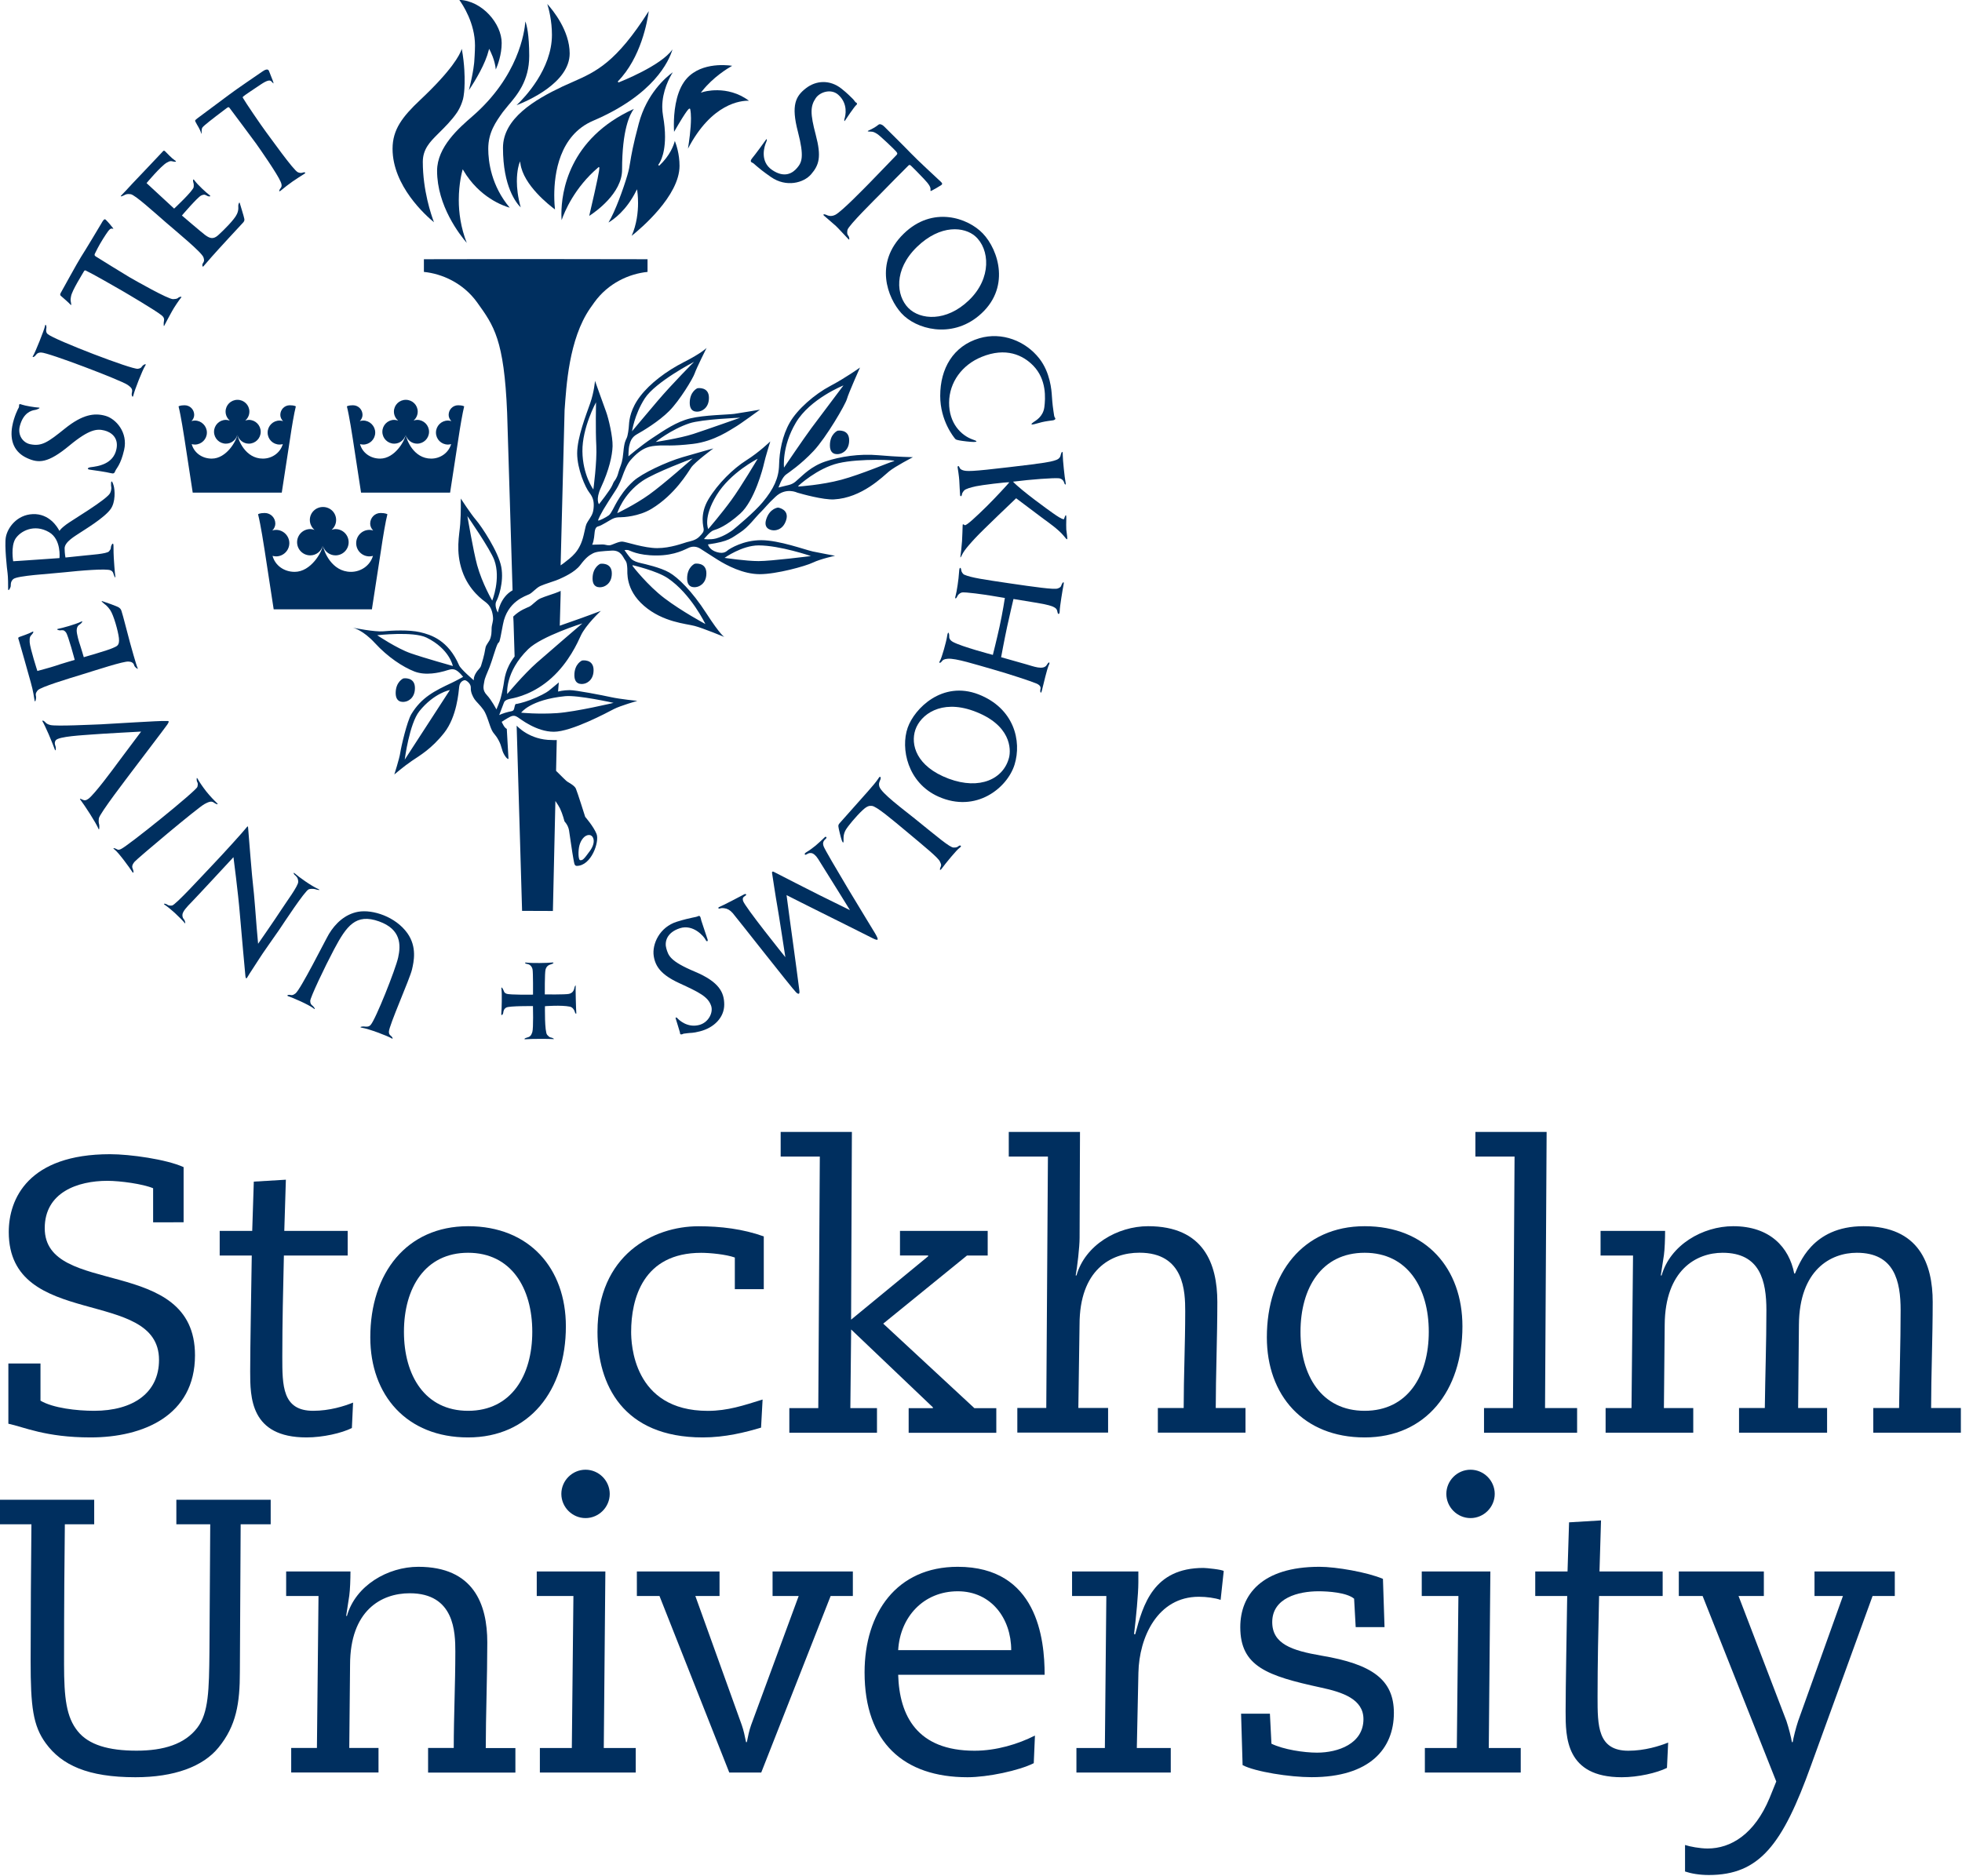 <?xml version="1.0" encoding="UTF-8" standalone="no"?>
<!-- Generator: Adobe Illustrator 26.0.2, SVG Export Plug-In . SVG Version: 6.00 Build 0)  -->

<svg
   version="1.1"
   id="Logotyper"
   x="0px"
   y="0px"
   viewBox="0 0 212.621 203.364"
   xml:space="preserve"
   sodipodi:docname="SU_logotyp_Portrait_Landscape.svg"
   inkscape:export-filename="SU_logotyp_Portrait_Landscape.pdf"
   inkscape:export-xdpi="96"
   inkscape:export-ydpi="96"
   inkscape:version="1.3.2 (091e20e, 2023-11-25, custom)"
   width="212.621"
   height="203.364"
   xmlns:inkscape="http://www.inkscape.org/namespaces/inkscape"
   xmlns:sodipodi="http://sodipodi.sourceforge.net/DTD/sodipodi-0.dtd"
   xmlns="http://www.w3.org/2000/svg"
   xmlns:svg="http://www.w3.org/2000/svg"><defs
   id="defs81" /><sodipodi:namedview
   id="namedview81"
   pagecolor="#ffffff"
   bordercolor="#000000"
   borderopacity="0.25"
   inkscape:showpageshadow="2"
   inkscape:pageopacity="0.0"
   inkscape:pagecheckerboard="0"
   inkscape:deskcolor="#d1d1d1"
   inkscape:zoom="0.69707506"
   inkscape:cx="106.87515"
   inkscape:cy="114.04798"
   inkscape:window-width="1920"
   inkscape:window-height="1009"
   inkscape:window-x="-8"
   inkscape:window-y="-8"
   inkscape:window-maximized="1"
   inkscape:current-layer="Logotyper" />
<style
   type="text/css"
   id="style1">
	.st0{fill:#002F5F;}
</style>
<g
   id="g62"
   transform="matrix(0.614,0,0,0.614,-28.658,-30.513)">
	<g
   id="g42">
		<path
   class="st0"
   d="m 197.86,67.86 c 0.15,0.16 0.07,0.27 -0.08,0.4 -0.28,0.22 -1.82,2.48 -1.99,2.76 -0.11,0.19 -0.13,-0.14 -0.07,-0.33 0.18,-0.53 0.7,-2.67 -1.1,-4.27 -1.28,-1.13 -3.25,-0.47 -3.97,0.6 -0.97,1.43 -0.99,2.73 0,6.47 1.03,3.9 0.6,5.33 -0.82,6.98 -1.32,1.52 -4.38,2.35 -7.08,0.48 -2.77,-1.93 -2.88,-2.37 -3.31,-2.54 -0.34,-0.14 -0.33,-0.41 0.01,-0.81 0.49,-0.58 2.13,-2.81 2.41,-3.23 0.19,-0.28 0.23,0.04 0.03,0.46 -0.26,0.57 -1.22,3.33 1.07,4.88 2.22,1.5 3.65,0.52 4.4,-0.37 0.83,-0.98 1.3,-1.93 0.14,-6.4 -1.23,-4.71 -0.38,-6.26 1.4,-7.65 1.84,-1.44 4.28,-1.53 6.27,0.04 1.07,0.84 1.61,1.43 2.02,1.82 0.23,0.22 0.35,0.47 0.47,0.58 0.08,0.08 0.13,0.04 0.2,0.13 z"
   id="path1" />
		<path
   class="st0"
   d="m 50.06,121.13 c 0.07,-0.16 0.25,-0.08 0.48,0 0.58,0.21 2.37,0.5 2.96,0.52 0.5,0.02 -0.34,0.38 -0.6,0.41 -0.7,0.09 -2.1,0.5 -2.72,2.83 -0.44,1.65 0.56,2.97 1.83,3.23 2.05,0.42 3.13,-0.36 6.14,-2.78 3.09,-2.48 5.18,-2.79 7.15,-2.23 1.83,0.52 4,2.93 3.28,6.02 -0.62,2.69 -1.36,3.19 -1.58,3.76 -0.13,0.35 -0.28,0.47 -0.79,0.33 -0.65,-0.18 -3.11,-0.54 -3.56,-0.59 -0.79,-0.09 -0.46,-0.39 0,-0.45 1.27,-0.16 4.03,-0.5 4.58,-3.22 0.41,-2.02 -0.95,-2.98 -2.14,-3.27 -1.26,-0.31 -2.62,-0.27 -6.16,2.66 -3.81,3.16 -5.44,3.15 -7.49,2.21 -2.17,-0.99 -3.08,-2.95 -2.61,-5.59 0.3,-1.68 1.04,-3.16 1.16,-3.33 0.07,-0.12 0.03,-0.4 0.07,-0.51 z"
   id="path2" />
		<path
   class="st0"
   d="m 166.92,232.31 c -0.27,0 -0.21,-0.23 -0.25,-0.39 0,0 -0.67,-2.24 -0.74,-2.42 -0.07,-0.2 0.13,-0.24 0.27,-0.08 0.35,0.39 1.8,1.75 3.86,1.23 1.63,-0.41 2.54,-2.16 2.13,-3.38 -0.54,-1.63 -2.14,-2.4 -5.65,-4.02 -3.17,-1.46 -4.19,-2.93 -4.48,-4.75 -0.34,-2.13 1.04,-5.14 4.07,-6.08 2.65,-0.82 3.29,-0.74 3.8,-1 0.4,-0.21 0.46,0.62 0.52,0.78 0.25,0.71 0.94,2.9 1.1,3.31 0.14,0.38 -0.14,0.52 -0.34,0.1 -0.26,-0.56 -2.16,-2.82 -4.55,-2.04 -2.36,0.77 -2.71,2.45 -2.38,3.57 0.37,1.24 0.59,2.22 5.03,4.09 4.33,1.82 5.17,3.69 5.19,5.78 0.02,2.33 -1.83,4.14 -4.29,4.76 -1.32,0.34 -1.58,0.24 -2.13,0.32 -0.32,0.05 -0.56,0.07 -0.73,0.09 -0.13,0.02 -0.22,0.13 -0.43,0.13 z"
   id="path3" />
		<path
   class="st0"
   d="m 199.96,72.75 c 0.48,-0.21 1.29,-0.63 1.78,-1.05 0.22,-0.18 0.65,0 0.92,0.26 0.18,0.18 4.03,3.99 4.8,4.81 1.03,1.1 4.46,4.24 4.9,4.67 0.44,0.42 0.85,0.66 0.42,0.95 -0.44,0.29 -1.39,0.83 -1.68,0.97 -0.26,0.13 -0.19,0.03 -0.19,-0.29 0,-0.33 -0.22,-0.81 -1.18,-1.81 -0.96,-1 -2.07,-2.15 -2.27,-2.31 -0.2,-0.16 -0.27,-0.19 -0.44,-0.04 -0.28,0.25 -4.06,4.09 -4.91,4.97 -0.78,0.8 -5.72,5.65 -5.86,6.41 -0.15,0.78 0.1,0.95 0.2,1.1 0.12,0.19 0.22,0.79 -0.02,0.54 -0.24,-0.24 -1.82,-1.97 -2.2,-2.32 -0.42,-0.39 -1.91,-1.65 -2.13,-1.85 -0.19,-0.17 -0.07,-0.33 0.32,-0.17 0.34,0.14 0.87,0.43 1.68,0.03 1.13,-0.56 5.36,-4.94 5.96,-5.54 0.6,-0.6 4.7,-4.87 4.82,-4.99 0.19,-0.2 0.25,-0.3 -0.02,-0.63 -0.29,-0.36 -2.8,-2.75 -3.32,-3.09 -0.46,-0.3 -0.75,-0.44 -1.15,-0.44 -0.35,-0.01 -0.78,-0.01 -0.43,-0.18 z"
   id="path4" />
		<path
   class="st0"
   d="m 59.12,103.48 c -0.36,-0.39 -1.21,-1.13 -1.7,-1.55 -0.22,-0.18 -0.1,-0.43 0.1,-0.75 0.13,-0.21 2.84,-5.18 3.45,-6.12 0.82,-1.27 3.26,-5.35 3.57,-5.88 0.32,-0.56 0.53,-0.93 0.79,-0.7 0.38,0.36 1.06,1.16 1.24,1.42 0.22,0.3 0.09,0.15 -0.23,0.15 -0.33,0 -0.73,0.64 -1.48,1.81 -0.74,1.17 -1.33,2.38 -1.44,2.62 -0.15,0.33 0.06,0.42 0.25,0.55 0.32,0.21 4.79,2.97 5.85,3.6 0.97,0.56 6.86,3.92 7.71,3.88 0.8,-0.04 0.79,-0.17 0.94,-0.28 0.23,-0.16 0.69,-0.23 0.46,0.02 -0.27,0.3 -1.28,1.79 -1.6,2.4 -0.38,0.68 -1.25,2.29 -1.36,2.54 -0.11,0.23 -0.12,-0.17 -0.1,-0.51 0.02,-0.41 0.27,-0.78 -0.34,-1.29 -1.08,-0.89 -6.23,-3.91 -6.96,-4.34 -0.72,-0.44 -5.76,-3.29 -6.11,-3.41 -0.26,-0.09 -0.48,-0.4 -0.68,-0.03 -0.25,0.46 -2.11,3.39 -2.27,4.41 -0.08,0.46 -0.11,0.63 -0.02,1.04 0.08,0.44 0.09,0.61 -0.07,0.42 z"
   id="path5" />
		<path
   class="st0"
   d="m 82.18,73.23 c -0.18,-0.72 -0.69,-1.4 -0.96,-1.95 -0.17,-0.33 -0.17,-0.32 0.26,-0.67 0.19,-0.15 4.7,-3.49 5.6,-4.17 1.22,-0.94 5.36,-3.73 5.86,-4.09 0.52,-0.38 1.05,-0.57 1.21,-0.12 0.18,0.5 0.68,1.67 0.76,1.97 0.12,0.45 -0.06,0.11 -0.38,-0.17 -0.25,-0.22 -0.7,-0.18 -1.85,0.59 -1.13,0.76 -2.77,1.84 -2.99,2.04 -0.27,0.24 -0.19,0.2 -0.09,0.4 0.26,0.51 3.23,4.88 4.06,5.98 0.69,0.9 4.8,6.72 5.58,7.06 0.53,0.24 0.85,0.07 0.98,0.03 0.24,-0.05 0.54,0.03 0.14,0.27 -0.35,0.2 -1.65,1.07 -2.08,1.36 -0.47,0.32 -1.6,1.19 -2,1.54 -0.48,0.41 -0.35,-0.03 -0.13,-0.32 0.19,-0.24 0.37,-0.47 0.06,-1.19 -0.59,-1.39 -3.58,-5.68 -4.34,-6.75 -0.49,-0.69 -4.41,-5.93 -4.66,-6.26 -0.14,-0.18 -0.19,-0.25 -0.53,0 -0.38,0.27 -3.39,2.57 -3.84,2.99 -0.35,0.33 -0.54,0.41 -0.57,0.86 -0.02,0.29 -0.01,0.94 -0.09,0.6 z"
   id="path6" />
		<path
   class="st0"
   d="m 220.14,90.91 c 2.78,2.9 5.01,9.77 -0.72,14.54 -4.87,4.06 -11.09,2.39 -13.67,-0.48 -2.4,-2.65 -4.85,-8.86 0.41,-14 5.11,-5 11.34,-2.82 13.98,-0.06 z m -11.63,2.38 c -4.15,4.04 -3.65,8.61 -1.52,10.77 2.1,2.13 6.69,2.5 10.69,-1.35 4.07,-3.9 3.68,-9.06 1.12,-11.31 -1.88,-1.65 -6.09,-2.18 -10.29,1.89 z"
   id="path7" />
		<path
   class="st0"
   d="m 225.74,184.69 c -1.29,4.13 -6.81,8.6 -13.44,5.64 -5.44,-2.43 -6.71,-8.49 -5.42,-12.17 1.19,-3.38 6.11,-8.35 12.5,-5.88 6.27,2.45 7.66,8.21 6.36,12.41 z m -7.31,-9.51 c -5.67,-2.03 -9.28,0.66 -10.2,3.36 -0.87,2.59 0.14,6.46 5.87,8.62 5.55,2.07 9.72,0.02 10.67,-3.73 0.35,-1.39 0.43,-5.82 -6.34,-8.25 z"
   id="path8" />
		<path
   class="st0"
   d="m 218.53,127.72 c -0.49,0.01 -2.01,-0.17 -2.51,-0.27 -0.57,-0.12 -0.65,-0.13 -0.83,-0.37 -0.15,-0.2 -2.57,-3.08 -2.57,-7.5 0,-4.84 2.3,-8.81 6.91,-10.17 4,-1.18 8.18,0.5 10.58,3.58 1.93,2.46 2.16,5.62 2.22,6.62 0.09,1.4 0.21,2.24 0.28,2.69 0.12,0.76 0.11,0.97 0.28,1.17 0.16,0.2 -0.07,0.39 -0.36,0.43 -0.34,0.04 -1.39,0.18 -1.95,0.32 -0.42,0.1 -1.27,0.34 -1.39,0.37 -0.61,0.14 -0.58,-0.02 -0.11,-0.37 0.35,-0.25 1.69,-0.92 1.92,-2.64 0.19,-1.53 0.44,-4.88 -1.98,-7.35 -1.79,-1.83 -4.8,-3.29 -9.11,-1.52 -3.42,1.4 -5.7,4.46 -5.72,8.06 -0.03,3.63 2.1,5.79 4.17,6.52 0.65,0.22 1.01,0.41 0.17,0.43 z"
   id="path9" />
		<path
   class="st0"
   d="m 234.25,130.06 c -0.01,0.74 0.34,4.05 0.48,4.71 0.17,0.78 -0.18,0.42 -0.23,0.14 -0.05,-0.24 -0.34,-0.72 -0.93,-0.78 -0.91,-0.09 -4.85,0.19 -8.1,0.6 1.47,1.57 6.37,5.09 7.03,5.55 0.8,0.57 1.59,1.07 1.84,1.06 0.17,-0.01 0.09,0.13 0.16,-0.09 0.1,-0.31 0.43,-1.29 0.37,0.21 -0.01,0.36 -0.03,1.44 0,1.71 0.04,0.28 0.13,1.03 0.15,1.19 0.11,0.81 -0.02,0.65 -0.62,-0.09 -0.89,-1.09 -2.81,-2.44 -3.5,-2.94 -0.66,-0.48 -4.88,-3.67 -4.88,-3.67 0,0 -6.05,5.75 -7.19,7 -0.4,0.44 -1.93,2.03 -2.36,2.98 -0.2,0.44 -0.35,0.65 -0.28,0.24 0.05,-0.27 0.24,-1.92 0.28,-2.64 0.04,-0.63 0.11,-2.6 0.11,-2.79 0.02,-0.39 0.18,-0.1 0.39,-0.04 0.31,0.08 2.02,-1.52 3.89,-3.36 1.42,-1.4 3.79,-3.96 3.96,-4.21 -0.51,-0.06 -5,0.5 -5.88,0.7 -0.89,0.2 -1.82,0.44 -2.1,0.75 -0.28,0.32 -0.38,0.52 -0.4,0.77 -0.03,0.24 -0.27,0.36 -0.31,0.04 -0.04,-0.32 -0.11,-2.05 -0.15,-2.65 -0.04,-0.64 -0.25,-2.04 -0.29,-2.25 -0.04,-0.19 0.16,-0.36 0.28,-0.08 0.12,0.28 0.2,0.42 0.56,0.56 0.68,0.27 1.58,0.28 8.26,-0.51 6.68,-0.77 7.19,-0.95 7.87,-1.13 0.71,-0.19 1.14,-0.45 1.23,-1.05 0.08,-0.34 0.38,-1.02 0.36,0.07 z"
   id="path10" />
		<path
   class="st0"
   d="m 234.38,152.99 c -0.13,0.6 -0.67,3.9 -0.67,4.56 0,0.67 -0.31,0.67 -0.39,0.22 -0.11,-0.64 -0.35,-0.72 -0.63,-0.89 -0.28,-0.17 -1.09,-0.46 -3.32,-0.81 -2.31,-0.37 -3.82,-0.63 -3.82,-0.63 0,0 -0.72,3.05 -1.12,4.9 -0.5,2.32 -1.06,5.38 -1.06,5.38 0,0 3.25,0.92 4.45,1.26 1.19,0.33 3.02,1.09 3.61,0.1 0.41,-0.69 0.67,-0.54 0.28,0.2 -0.14,0.26 -0.95,3.43 -1.08,4.06 -0.24,1.17 -0.4,0.43 -0.35,0.16 0.05,-0.25 0.28,-0.76 -0.76,-1.17 -1.03,-0.42 -4.52,-1.58 -7.59,-2.46 -3.07,-0.87 -6.58,-2 -7.97,-1.88 -0.69,0.06 -0.88,0.22 -1.05,0.45 -0.23,0.33 -0.65,0.43 -0.32,-0.11 0.31,-0.51 1.1,-3.34 1.23,-4.22 0.2,-1.37 0.42,-0.41 0.39,-0.15 -0.04,0.32 0.06,0.72 0.64,1.05 1.5,0.84 7.06,2.3 7.06,2.3 0,0 0.71,-2.81 1.18,-4.97 0.56,-2.55 0.94,-5.08 0.94,-5.08 0,0 -1.41,-0.23 -2.41,-0.4 -1,-0.17 -4.71,-0.71 -5.2,-0.56 -0.47,0.14 -0.73,0.5 -0.8,0.71 -0.07,0.23 -0.53,0.68 -0.28,-0.16 0.18,-0.6 0.54,-2.87 0.61,-4.18 0.06,-1.18 0.37,-0.66 0.38,-0.33 0.01,0.26 0.28,0.7 0.54,0.81 1.24,0.54 3.44,0.85 7.95,1.52 4.51,0.66 7.91,1.14 8.52,0.92 0.65,-0.22 0.61,-0.46 0.73,-0.74 0.13,-0.3 0.49,-0.71 0.31,0.14 z"
   id="path11" />
		<path
   class="st0"
   d="m 216.04,199.37 c -0.51,0.35 -2.49,2.76 -3.09,3.59 -0.48,0.65 -0.41,0.13 -0.29,-0.13 0.23,-0.47 0.09,-0.62 -0.09,-1.03 -0.3,-0.68 -2.62,-2.56 -5.6,-5.06 -2.94,-2.45 -5.62,-4.73 -6.42,-4.77 -0.4,-0.02 -0.75,-0.05 -1.57,0.7 -1.24,1.14 -2.71,2.96 -3.04,3.54 -0.48,0.84 -0.38,1.64 -0.38,1.91 0.01,0.45 -0.13,0.39 -0.29,0 -0.17,-0.44 -0.6,-2.19 -0.62,-2.5 -0.02,-0.24 0,-0.37 0.27,-0.66 0.46,-0.5 4.38,-4.94 4.95,-5.57 0.62,-0.7 1.57,-1.81 1.82,-2.24 0.37,-0.64 0.49,-0.18 0.38,0.14 -0.12,0.33 -0.38,0.7 -0.18,1.3 0.39,1.16 4.08,3.89 6.21,5.6 4.17,3.36 6.21,5.13 6.89,5.13 0.53,0.01 0.67,-0.09 0.92,-0.29 0.18,-0.15 0.66,-0.04 0.13,0.34 z"
   id="path12" />
		<path
   class="st0"
   d="m 192.07,199.17 c 0.2,0.51 2.19,3.93 4.28,7.42 2.15,3.6 4.48,7.36 4.8,7.92 0.63,1.1 0.65,1.37 -0.44,0.83 -1.58,-0.79 -7.94,-3.99 -8.96,-4.48 -1.08,-0.52 -6.25,-3.14 -6.25,-3.14 0,0 1.12,8.47 1.21,8.95 0.08,0.48 1.01,7.54 1.05,7.89 0.05,0.36 0.05,0.92 -0.59,0.31 -0.64,-0.6 -10.66,-13.39 -11.17,-13.97 -0.48,-0.55 -0.97,-0.8 -1.47,-0.86 -0.4,-0.05 -0.59,-0.03 -0.79,0.04 -0.25,0.09 -0.45,-0.14 -0.08,-0.28 0.45,-0.17 4.02,-2.02 4.38,-2.23 0.23,-0.13 0.52,0.05 0.19,0.25 -0.45,0.28 -0.51,0.47 -0.42,0.88 0.22,0.97 7.48,9.98 7.48,9.98 0,0 -1.24,-8.09 -1.44,-9.12 -0.2,-1.05 -0.92,-5.81 -0.92,-5.81 0,0 0,-0.3 0.31,-0.14 0.32,0.17 7.4,3.79 8.15,4.15 0.71,0.36 5.3,2.61 5.3,2.61 0,0 -3.99,-6.46 -5.63,-9.05 -0.41,-0.65 -0.85,-0.95 -1.08,-1 -0.56,-0.11 -0.74,0.12 -1.06,0.26 -0.16,0.07 -0.43,-0.13 0.07,-0.43 0.6,-0.35 1.26,-0.87 1.66,-1.19 0.4,-0.32 1.43,-1.3 1.59,-1.46 0.2,-0.2 0.42,0.04 0.24,0.21 -0.4,0.37 -0.72,0.71 -0.41,1.46 z"
   id="path13" />
		<path
   class="st0"
   d="m 148.28,223.79 c -0.04,0.34 0.06,4.26 0.11,4.75 0.02,0.23 -0.18,0.16 -0.31,-0.34 -0.04,-0.15 -0.31,-0.69 -0.83,-0.79 -1.52,-0.31 -4.39,-0.08 -4.39,-0.08 0,0 -0.09,4.54 0.39,5.06 0.45,0.49 0.52,0.43 0.72,0.48 0.2,0.04 0.69,0.29 0.37,0.27 -0.61,-0.06 -4.03,-0.06 -4.8,0.02 -0.56,0.06 -0.27,-0.2 0.2,-0.31 0.48,-0.11 0.71,-0.37 0.89,-0.96 0.21,-0.69 0.11,-4.58 0.11,-4.58 0,0 -4.17,-0.04 -4.69,0.25 -0.43,0.22 -0.52,0.62 -0.56,0.94 -0.04,0.32 -0.38,0.61 -0.34,0.17 0.08,-0.78 0.13,-3.6 0.04,-4.23 -0.08,-0.56 0.05,-0.48 0.24,-0.15 0.23,0.41 0.15,0.64 0.64,0.84 0.58,0.23 4.68,0.16 4.68,0.16 0,0 0.03,-3.85 -0.08,-4.44 -0.11,-0.57 -0.51,-0.93 -0.99,-0.98 -0.28,-0.03 -0.52,-0.27 -0.16,-0.24 1.21,0.13 3.63,0.08 4.58,-0.01 0.5,-0.05 0.2,0.22 -0.17,0.31 -0.41,0.11 -0.81,0.33 -0.97,0.94 -0.16,0.59 -0.13,4.38 -0.13,4.38 0,0 3.59,0.05 4.24,-0.09 0.55,-0.12 0.84,-0.45 0.96,-0.96 0.04,-0.35 0.29,-0.74 0.25,-0.41 z"
   id="path14" />
		<path
   class="st0"
   d="m 115.75,232.99 c -0.7,-0.43 -3.93,-1.65 -5.2,-1.86 -0.57,-0.09 -0.04,-0.24 0.32,-0.22 0.47,0.04 0.87,0.11 1.21,-0.26 0.89,-0.96 4.41,-9.83 4.87,-11.92 0.48,-2.17 0.55,-4.97 -3.38,-6.37 -4.09,-1.46 -5.72,0.77 -7.94,4.95 -1.62,3.05 -4.2,8.48 -4.2,9.09 0,0.47 0.15,0.64 0.41,0.85 0.36,0.3 0.57,0.78 0.22,0.5 -0.9,-0.72 -3.92,-2 -4.51,-2.18 -0.35,-0.11 -0.07,-0.31 0.37,-0.22 0.37,0.08 0.53,-0.01 0.89,-0.26 0.88,-0.61 5.34,-9.55 5.93,-10.52 1.09,-1.8 2.79,-3.48 5.15,-3.91 2.56,-0.45 6.61,0.87 8.69,3.79 1.72,2.43 1.13,5.02 0.81,6.4 -0.39,1.69 -4.07,9.91 -4.08,11.01 0,0.45 0.19,0.57 0.43,0.77 0.24,0.23 0.37,0.58 0.01,0.36 z"
   id="path15" />
		<path
   class="st0"
   d="m 89.99,222.03 c 0,0 -0.77,-8.32 -1,-11.19 -0.27,-3.35 -1.11,-9.82 -1.11,-9.82 0,0 -6.54,7.07 -7.38,7.92 -0.85,0.86 -1.63,1.7 -1.63,2.29 0,0.59 0.27,0.71 0.37,0.91 0.08,0.17 0.23,0.73 0.06,0.53 -0.33,-0.4 -1.05,-1.14 -1.79,-1.82 -0.64,-0.58 -1.29,-1.11 -1.73,-1.4 -0.44,-0.3 0.11,-0.25 0.35,-0.09 0.24,0.17 0.41,0.25 0.9,0.2 0.62,-0.08 5.32,-5.24 7.06,-7.06 1.75,-1.82 5.67,-6.14 6.07,-6.69 0.29,-0.4 0.29,-0.22 0.32,0.21 0.04,0.53 0.72,9.08 0.87,10.07 0.14,0.92 0.58,6.74 0.63,7.39 0.06,0.65 0.25,2.83 0.25,2.83 0,0 3,-4.32 4,-5.87 1,-1.55 3.09,-4.33 3.08,-5.07 -0.01,-0.78 -0.42,-1.02 -0.67,-1.26 -0.14,-0.14 -0.24,-0.49 0.07,-0.22 0.69,0.62 2.83,2.16 4.14,2.76 0.63,0.29 -0.31,0.12 -0.48,0.04 -0.1,-0.04 -0.7,-0.17 -1.21,0.01 -0.67,0.24 -4.45,6.02 -5.2,7.13 -0.78,1.14 -3.05,4.32 -3.57,5.18 -0.53,0.86 -1.75,2.65 -1.99,3.1 -0.23,0.43 -0.35,0.39 -0.41,-0.08 z"
   id="path16" />
		<path
   class="st0"
   d="m 81.57,187.21 c 0.22,0.42 0.83,1.34 1.52,2.22 0.69,0.86 1.43,1.62 1.88,2.04 0.35,0.34 -0.14,0.21 -0.47,-0.03 -0.39,-0.29 -0.71,-0.36 -1.74,0.21 -1.21,0.65 -11.94,9.68 -12.35,10.2 -0.5,0.62 -0.46,0.92 -0.25,1.39 0.16,0.36 0.05,0.68 -0.09,0.45 -0.42,-0.67 -2.45,-3.48 -3.18,-4.02 -0.47,-0.35 0.02,-0.26 0.33,-0.09 0.33,0.19 0.42,0.17 0.78,0.02 1.2,-0.51 13.32,-10.3 13.51,-10.99 0.2,-0.73 -0.07,-0.84 -0.1,-1.05 -0.03,-0.29 -0.07,-0.78 0.16,-0.35 z"
   id="path17" />
		<path
   class="st0"
   d="m 72.28,114.3 c -0.46,0.72 -1.85,4.23 -2.08,5.24 -0.11,0.47 -0.33,-0.03 -0.27,-0.37 0.12,-0.59 0.21,-0.9 -0.78,-1.56 -1.27,-0.84 -13.94,-5.68 -15.21,-5.68 -0.65,0 -0.8,0.27 -1.04,0.56 -0.21,0.26 -0.64,0.38 -0.37,-0.01 0.31,-0.44 1.99,-4.62 2.08,-5.21 0.09,-0.57 0.31,0.01 0.25,0.33 -0.09,0.48 -0.06,0.83 0.24,1.08 1.21,1.03 14.9,6.29 15.91,6.12 0.69,-0.11 0.62,-0.35 0.86,-0.57 0.27,-0.23 0.74,-0.43 0.41,0.07 z"
   id="path18" />
		<path
   class="st0"
   d="m 67.52,184.27 4.06,-5.42 c 0,0 -7.11,0.38 -8.63,0.51 -1.52,0.13 -5.95,0.32 -6.45,1.04 -0.33,0.48 -0.02,1.01 0.01,1.17 0.06,0.33 -0.02,0.84 -0.16,0.45 -0.09,-0.25 -0.64,-1.69 -1.08,-2.69 -0.39,-0.9 -0.91,-1.99 -1.05,-2.2 -0.22,-0.33 0.15,-0.25 0.37,-0.01 0.23,0.25 0.36,0.41 0.96,0.57 1,0.26 7.61,-0.08 8.9,-0.12 1.28,-0.05 10.68,-0.67 11.47,-0.59 0.42,0.04 0.79,-0.16 0.29,0.62 -0.28,0.44 -5.9,7.79 -6.33,8.38 -0.44,0.61 -5.66,7.36 -5.76,8.2 -0.08,0.72 0.02,0.9 0.06,1.09 0.06,0.29 0.02,1.07 -0.09,0.81 -0.48,-1.16 -2.52,-4.26 -3.16,-5.1 -0.4,-0.52 0.13,-0.17 0.45,-0.05 0.33,0.11 0.52,0.04 0.87,-0.2 1.02,-0.67 4.71,-5.69 5.27,-6.46 z"
   id="path19" />
		<path
   class="st0"
   d="m 68.11,157.54 c 0.27,0.77 1.1,4.14 1.51,5.61 0.15,0.52 1.08,3.95 1.36,4.53 0.13,0.28 -0.48,-0.16 -0.6,-0.46 -0.08,-0.19 -0.05,-0.32 -0.36,-0.55 -0.17,-0.13 -0.41,-0.16 -0.63,-0.18 -0.85,-0.11 -5.77,1.52 -8.22,2.27 -2.52,0.77 -7.33,2.22 -7.83,2.8 -0.5,0.59 -0.34,0.85 -0.3,1.15 0.04,0.26 -0.16,1.21 -0.27,0.62 -0.1,-0.56 -0.21,-1.56 -0.66,-3.15 -0.4,-1.41 -2.02,-7.23 -2.12,-7.49 -0.13,-0.32 -0.15,-0.44 0.09,-0.54 0.23,-0.08 1.76,-0.61 2.17,-0.85 0.51,-0.31 0.31,0.14 0.03,0.43 -0.27,0.29 -0.42,0.44 -0.37,1.35 0.07,1.07 1.36,5.07 1.36,5.07 0,0 2.4,-0.64 3.19,-0.91 0.77,-0.28 3.4,-1.05 3.4,-1.05 0,0 -1.14,-4.32 -1.54,-4.84 -0.38,-0.5 -0.63,-0.4 -1.02,-0.37 -0.29,0.02 -0.77,-0.19 -0.41,-0.26 0.81,-0.16 3.03,-0.76 4.11,-1.28 0.46,-0.22 0,0.35 -0.21,0.47 -0.22,0.13 -0.55,0.33 -0.58,1.06 -0.02,0.61 0.4,2.07 0.59,2.58 0.17,0.49 0.66,2.17 0.66,2.17 0,0 4.35,-1.25 5.07,-1.6 0.69,-0.34 1.29,-0.35 1.13,-1.79 -0.14,-1.21 -0.92,-4.03 -1.54,-4.94 -0.47,-0.69 -0.86,-0.95 -1.02,-1.07 -0.16,-0.13 -0.73,-0.61 -0.39,-0.5 0.51,0.16 2.68,0.92 2.94,1.12 0.23,0.18 0.34,0.26 0.46,0.6 z"
   id="path20" />
		<path
   class="st0"
   d="m 89.45,89.13 c -0.52,0.55 -4.34,4.68 -5.4,5.89 -0.36,0.41 -1.21,1.38 -1.46,1.68 -0.2,0.23 -0.28,-0.22 -0.12,-0.5 0.16,-0.28 0.33,-0.4 0.12,-1.06 -0.27,-0.88 -4.72,-4.51 -6.65,-6.19 -2.08,-1.8 -5.43,-4.86 -6.2,-4.97 -0.69,-0.09 -0.86,0.03 -1.19,0.2 -0.24,0.12 -0.84,0.37 -0.42,-0.04 0.41,-0.4 1.04,-1.1 1.96,-2.09 1,-1.07 5.07,-5.31 5.24,-5.53 0.21,-0.28 0.32,-0.28 0.5,-0.1 0.21,0.22 1.23,1.28 1.63,1.53 0.61,0.37 0.06,0.33 -0.26,0.25 -0.28,-0.06 -0.44,-0.17 -1.11,0.22 -1.06,0.62 -3.55,3.6 -3.55,3.6 l 4.87,4.5 c 0,0 3.39,-3.16 3.45,-3.81 0.05,-0.56 -0.03,-0.7 -0.07,-0.83 -0.09,-0.26 -0.05,-0.71 0.16,-0.4 0.63,0.89 2.25,2.33 2.67,2.63 0.43,0.3 -0.07,0.31 -0.3,0.2 -0.36,-0.16 -0.49,-0.41 -1.16,-0.09 -0.66,0.33 -3.38,3.52 -3.38,3.52 0,0 3.47,2.98 4.12,3.46 0.85,0.62 1.46,0.77 2.31,-0.01 0.9,-0.82 2.84,-2.71 3.29,-3.72 0.35,-0.77 0.21,-1.31 0.23,-1.5 0.02,-0.3 0.2,-0.68 0.26,-0.43 0.06,0.25 0.77,2.47 0.81,2.81 0.04,0.3 -0.03,0.45 -0.35,0.78 z"
   id="path21" />
		<path
   class="st0"
   d="m 66.76,148.23 c 0.03,0.41 0.14,2.36 0.27,3.23 0.07,0.49 -0.23,-0.12 -0.3,-0.37 -0.07,-0.24 -0.11,-0.5 -0.52,-0.7 -0.68,-0.36 -5.41,0.04 -8.17,0.34 -2.52,0.28 -8.35,0.57 -9.04,1.21 -0.5,0.46 -0.41,1.01 -0.43,1.21 -0.01,0.27 -0.47,1.14 -0.46,0.48 0.01,-0.4 -0.01,-2.15 -0.1,-2.76 -0.1,-0.66 -0.56,-4.87 -0.31,-6.32 0.29,-1.66 1.93,-3.97 4.75,-4.09 2.97,-0.13 4.41,2.36 4.71,2.96 0.27,-0.35 0.43,-0.54 1.22,-1.14 0.96,-0.73 7.27,-4.45 7.75,-5.58 0.31,-0.73 0.16,-1.09 0.15,-1.25 -0.06,-0.74 0.1,-1.26 0.46,0 0.21,0.75 0.36,2.86 -0.54,4.12 -1.12,1.57 -4.69,3.69 -5.39,4.17 -0.83,0.56 -2.73,1.61 -2.73,2.76 0.01,1.01 0.15,1.62 0.15,1.62 0,0 2.8,-0.28 3.56,-0.37 0.76,-0.09 3.72,-0.27 4.12,-0.71 0.4,-0.45 0.31,-0.6 0.35,-0.83 0.03,-0.21 0.48,-1.15 0.45,0.07 0,0.44 0.01,1.54 0.05,1.95 z m -11.42,-4.58 c -2.63,-1.54 -5.11,-0.18 -5.96,1.19 -0.82,1.37 -0.38,3.94 -0.38,3.94 0,0 3.38,-0.23 4.03,-0.27 0.64,-0.04 4.14,-0.29 4.14,-0.29 0,0 0.37,-3.28 -1.83,-4.57 z"
   id="path22" />
		<path
   class="st0"
   d="m 136.64,86.36 c -3.27,-3.89 -3.79,-8.15 -3.79,-10.39 0,-2.89 1.31,-4.72 2.58,-6.5 l 0.94,-1.16 c 1.57,-1.84 3.71,-4.35 3.71,-8.74 0,-3.82 -0.44,-5.46 -0.68,-6.09 -0.14,1.89 -1.23,9.71 -9.36,16.76 -2.33,2.02 -6.22,5.4 -6.22,9.61 0,6.18 4,11.29 5.24,12.73 -1.07,-2.72 -1.41,-5.38 -1.41,-7.55 0,-3.05 0.62,-5.17 0.63,-5.21 l 0.07,-0.24 0.12,0.21 c 2.82,4.77 7.02,6.25 8.17,6.57 z"
   id="path23" />
		<path
   class="st0"
   d="m 137.85,68.27 c 2.02,-0.78 9.37,-3.99 9.37,-9.14 0,-4.02 -2.95,-7.62 -3.95,-8.73 0.28,0.9 0.82,2.97 0.82,5.47 -0.01,6 -4.8,11.04 -6.24,12.4 z"
   id="path24" />
		<path
   class="st0"
   d="m 165.37,58.41 c -1.97,2.87 -9.21,5.72 -9.54,5.85 l -0.12,-0.18 c 4.11,-4.18 5.23,-10.66 5.47,-12.42 -5.79,9.13 -9.34,10.7 -13.42,12.5 l -1.79,0.8 c -4.9,2.32 -10.52,5.64 -10.52,10.83 0,6.87 2.34,9.74 3.13,10.52 -0.51,-1.83 -0.68,-3.39 -0.68,-4.61 0,-1.99 0.41,-3.1 0.42,-3.12 l 0.15,-0.4 0.06,0.42 c 0.54,3.78 5.1,7.33 6.1,8.07 -0.05,-0.41 -0.13,-1.3 -0.13,-2.48 0,-3.83 0.89,-10.62 6.84,-13.17 10.73,-4.58 13.4,-10.51 14.03,-12.61 z"
   id="path25" />
		<path
   class="st0"
   d="m 156.47,79.67 c 0,-7.08 1.36,-9.8 2.08,-10.75 -11.55,5.24 -12.79,14.78 -12.79,18.56 0,0.46 0.02,0.81 0.04,1.08 0.5,-1.46 2.25,-5.73 6.48,-9.32 l 0.07,-0.06 0.07,0.04 c 0.02,0.01 0.04,0.03 0.04,0.14 0,0.38 -0.26,1.91 -1.79,8.45 1.07,-0.68 5.8,-3.99 5.8,-8.14 z"
   id="path26" />
		<path
   class="st0"
   d="m 166.61,78.98 c 0,-2.08 -0.57,-3.75 -0.83,-4.41 -0.19,0.74 -0.82,2.57 -2.77,4.39 v 0 0 c 0,0 0,0 0,0 l -0.16,-0.16 c 0.02,-0.02 1.2,-1.38 1.2,-4.97 0,-1.04 -0.1,-2.25 -0.35,-3.67 -0.09,-0.54 -0.14,-1.07 -0.14,-1.58 0,-2.84 1.27,-5.18 1.87,-6.14 -1.23,0.9 -4.61,3.77 -6.01,9.06 -1.05,3.92 -1.31,5.57 -1.51,6.77 -0.13,0.83 -0.23,1.42 -0.52,2.4 -0.67,2.28 -2.13,6.37 -3.32,8.31 0.85,-0.5 3.14,-2.08 4.88,-5.57 l 0.15,-0.3 0.06,0.34 c 0,0.02 0.13,0.85 0.13,2.1 0,1.56 -0.23,3.76 -1.13,5.78 1.54,-1.23 8.45,-7.04 8.45,-12.35 z"
   id="path27" />
		<path
   class="st0"
   d="m 178.87,67.48 c -3.88,-2.88 -8.11,-1.55 -8.15,-1.53 l -0.35,0.11 0.23,-0.29 c 1.97,-2.48 4.49,-4 5.3,-4.46 -1.23,-0.18 -6.08,-0.62 -8.48,2.83 -1.55,2.23 -1.81,5.6 -1.81,7.58 0,0.55 0.02,0.97 0.04,1.25 2.37,-4.12 2.64,-4.11 2.73,-4.1 l 0.1,0.04 0.02,0.09 c 0.09,0.44 0.13,0.99 0.13,1.58 0,1.87 -0.35,4.22 -0.53,5.36 4.19,-8.03 9.36,-8.5 10.77,-8.46 z"
   id="path28" />
		<path
   class="st0"
   d="m 144.26,210.52 0.44,-19.42 c 0.38,0.56 0.68,1.04 0.81,1.31 0.47,0.99 0.8,2.3 0.8,2.3 0,0 0.65,0.65 0.8,1.6 0.15,0.95 0.6,4.15 0.75,4.9 0.15,0.75 0.15,1.35 0.6,1.35 2.6,0 4.05,-4.3 3.5,-5.65 -0.55,-1.35 -2,-3 -2,-3 0,0 -1.4,-4.45 -1.65,-5 -0.25,-0.55 -1.25,-1.05 -1.55,-1.25 -0.15,-0.1 -1.06,-1 -1.94,-1.88 l 0.12,-5.44 c -0.34,0.04 -0.62,0 -0.86,0 -3.95,0 -6.13,-2.45 -6.22,-2.54 l 0.96,32.7 z m 6.54,-10.61 c -1.15,1.6 -1.3,1.65 -1.7,1.65 -0.4,0 -0.4,-1.75 -0.15,-2.65 0.25,-0.9 0.9,-1.85 1.75,-1.8 0.7,0.04 1.25,1.2 0.1,2.8 z"
   id="path29" />
		<path
   class="st0"
   d="m 187.37,136.66 c 0.85,0.25 4.6,1.3 6.49,1.2 4.94,-0.26 8.64,-4.05 9.74,-4.95 1.1,-0.9 4.2,-2.5 4.2,-2.5 0,0 -2.7,-0.05 -6.09,-0.35 -3.4,-0.3 -6.8,0.25 -9.34,1.1 -2.55,0.85 -4.05,2.5 -4.55,2.9 -0.5,0.4 -0.9,1 -1.9,1.25 -1,0.25 -1.85,0.45 -1.85,0.45 0.5,-1.35 0.95,-2 1.35,-2.3 0.4,-0.3 2.6,-1.75 4.85,-4.15 2.25,-2.4 5.64,-8.24 5.89,-9.19 0.25,-0.95 2.3,-5.54 2.3,-5.54 0,0 -2.5,1.8 -5.24,3.25 -2.75,1.45 -5.8,4.1 -7.14,6.44 -1.35,2.35 -1.85,5.2 -1.9,7.5 -0.05,2.3 -0.95,4.25 -2.9,6.59 -1.5,1.8 -4.6,4.35 -5.2,4.85 -0.16,0.14 -1.54,1.15 -3.05,1.55 -0.95,0.25 -2.1,0.1 -2.1,0.1 0,0 1.05,-1.35 1.7,-1.55 0.65,-0.2 2.2,-0.7 4.7,-2.95 2.5,-2.25 4,-7.94 4.2,-8.89 0.2,-0.95 1.1,-3.85 1.1,-3.85 0,0 -1.95,1.9 -4.25,3.35 -2.3,1.45 -5,4.1 -6.65,6.84 -1.65,2.75 -0.85,4.95 -0.85,5.35 0,0.4 -0.15,0.65 -0.8,1.3 -0.65,0.65 -1.65,0.8 -2.2,0.95 -0.55,0.15 -2.85,1.05 -5.2,1.05 -2.35,0 -5.45,-1.1 -6.14,-1.15 -0.7,-0.05 -1.8,0.6 -2.25,0.65 -0.45,0.05 -0.8,-0.15 -1.25,-0.15 -0.45,0 -1.85,0.05 -1.85,0.05 0.35,-0.7 0.4,-1.95 0.45,-2.3 0.05,-0.35 0.15,-0.85 0.65,-0.95 0.5,-0.1 1.95,-1.05 2.45,-1.3 0.5,-0.25 0.9,-0.3 1.45,-0.3 0.4,0 3.2,-0.1 5.5,-1.5 4.09,-2.49 6.35,-6.35 6.99,-7.3 0.65,-0.95 3.9,-3.35 3.9,-3.35 0,0 -2.55,0.7 -5.45,1.55 -2.9,0.85 -7.14,2.85 -8.64,4.2 -1.5,1.35 -2.3,2.65 -2.85,3.55 -0.55,0.9 -1.05,2.15 -1.5,2.5 -0.45,0.35 -1.9,1.1 -1.9,0.9 0,-0.2 0.55,-1.25 0.9,-1.85 0.35,-0.6 1.45,-2.35 2.15,-3.4 0.7,-1.05 1.1,-2.15 1.3,-2.7 0.2,-0.55 0.7,-1.9 1.3,-2.6 2.19,-2.55 3.7,-2.55 4.9,-2.65 1.2,-0.1 2.4,0.15 6.19,-0.3 3.8,-0.45 6.69,-2.55 7.49,-3 0.8,-0.45 4.35,-3.05 4.35,-3.05 0,0 -3.45,0.6 -4.54,0.75 -1.1,0.15 -5.35,0.2 -7.79,0.8 -2.45,0.6 -4.6,2.1 -6.65,3.45 -2.05,1.35 -4.25,3.25 -4.25,3.25 0,0 0,-1.3 0.15,-1.9 0.15,-0.6 0.35,-1.45 1.35,-2 1,-0.55 3.85,-2.25 5.69,-4.1 1.85,-1.85 4.2,-5.75 4.5,-6.64 0.3,-0.9 2.1,-4.5 2.1,-4.5 0,0 -0.85,0.9 -4,2.5 -3.15,1.6 -6,3.8 -7.69,6 -1.7,2.2 -1.95,4.15 -2,4.99 -0.05,0.85 -0.2,1.95 -0.4,2.4 -0.2,0.45 -0.43,0.71 -0.6,2.55 -0.15,1.65 -0.35,2 -0.65,2.85 -0.3,0.85 -0.3,1.2 -0.65,1.8 -0.35,0.6 -0.3,0.3 -0.65,1.15 -0.35,0.85 -2.35,3.35 -2.35,3.35 0,0 -0.65,-0.8 0.35,-2.95 1.45,-3.12 2,-5.65 2.05,-7.29 0.05,-1.65 -0.7,-4.9 -1.15,-6.1 -0.45,-1.2 -1.95,-5.44 -1.95,-5.44 0,0 -0.15,1.95 -0.85,3.95 -0.7,2 -2.3,6.04 -2.3,8.84 0,2.8 1.45,6.05 2.15,6.94 0.7,0.9 0.85,1.65 0.75,2.75 -0.1,1.1 -0.49,1.5 -1.05,2.4 -0.35,0.55 -0.34,0.81 -0.7,2.35 -0.7,3 -2.2,3.9 -3.5,4.94 -0.15,0.12 -0.35,0.26 -0.57,0.41 l 0.7,-27.41 c 0.31,-4.14 0.72,-12.49 4.51,-17.98 0.48,-0.69 0.73,-1.03 0.73,-1.03 2.47,-3.44 6.19,-5.07 9.4,-5.39 v -2.24 c 0,0 -17.22,-0.03 -20.57,-0.03 h -0.06 c -3.33,0 -18.84,0.03 -18.84,0.03 v 2.24 c 3.2,0.32 6.93,1.95 9.4,5.39 2.94,4.1 4.76,6.51 5.29,19.49 l 0.96,31.33 c -2.22,1.24 -2.59,3.93 -2.59,3.93 -0.4,-0.7 -0.55,-1.55 -0.25,-2.05 0.3,-0.5 1.35,-3.3 0.85,-5.99 -0.5,-2.7 -3.5,-7.19 -4.45,-8.29 -0.95,-1.1 -2.7,-3.8 -2.7,-3.8 0,0 0.05,2.5 -0.1,4.5 -0.15,2 -0.85,4.8 0.35,8.29 1.2,3.5 3.75,5.2 4.2,5.55 0.45,0.35 0.95,0.95 1.15,2 0.2,1.05 0.05,1.3 -0.1,2.05 -0.15,0.75 0.05,1.15 -0.25,2.2 -0.21,0.73 -0.8,1.15 -0.9,1.8 -0.23,1.48 -0.6,2.5 -0.75,3.05 -0.15,0.55 -0.5,0.65 -0.95,1.4 -0.45,0.75 -0.35,1.25 -0.35,1.25 0,0 -2.3,-1.95 -2.6,-2.65 -1.9,-4.42 -4.95,-5.4 -6.9,-5.85 -1.95,-0.45 -5,-0.3 -6.49,-0.15 -1.45,0.14 -5.19,-0.6 -5.42,-0.65 0.21,0.04 1.87,0.45 3.97,2.74 2.25,2.45 4.9,4.2 6.95,5 2.05,0.8 4.5,0.15 5.25,-0.05 0.75,-0.2 1.3,-0.5 1.95,-0.25 0.65,0.25 1.4,1.25 1.4,1.25 0,0 -1.15,0.65 -2,1.05 -3.03,1.42 -5.36,2.58 -7.14,5.54 -0.76,1.27 -1.8,5.75 -1.95,6.79 -0.15,1.05 -1.05,3.85 -1.05,3.85 0,0 1.7,-1.45 3.1,-2.4 1.4,-0.95 3.45,-2.1 5.7,-4.95 2.25,-2.85 2.55,-7.24 2.65,-8.14 0.1,-0.9 0.75,-1.15 1,-1.15 0.25,0 1.1,0.6 1.05,1.35 -0.05,0.75 0.35,1.55 0.65,2 0.3,0.45 1,1.05 1.6,1.9 0.6,0.85 1.05,2.75 1.45,3.55 0.4,0.8 0.6,0.7 1.2,1.8 0.6,1.1 0.5,1.7 1,2.55 0.5,0.85 0.75,0.75 0.75,0.75 l -0.3,-5.3 c 0,0 -0.2,-0.1 -0.4,-0.35 -0.2,-0.25 -0.5,-0.9 -0.5,-0.9 0,0 0.9,-0.6 1.5,-0.9 0.6,-0.3 0.95,-0.15 1.35,0.1 0.4,0.25 3.25,2.55 6.35,2.55 3.1,0 9.44,-3.4 10.59,-4 1.15,-0.6 4.15,-1.45 4.15,-1.45 0,0 -3,-0.3 -4.6,-0.65 -1.6,-0.35 -6.24,-1.25 -7.34,-1.25 -1.1,0 -2.05,0.25 -2.05,0.25 l 0.13,-1.61 c 0,0 -1.32,1.12 -1.77,1.47 -0.45,0.35 -1.59,0.98 -3.3,1.64 -1.23,0.47 -2.4,0.7 -2.4,0.7 0,0 -0.2,-0.2 -0.35,0.55 -0.15,0.75 -0.25,0.65 -1.1,0.85 -0.85,0.2 -1.6,0.55 -1.6,0.55 0,0 0.7,-1.8 0.8,-2.1 0.1,-0.3 0.25,-0.6 1.3,-0.8 1.05,-0.2 4.1,-0.9 7.14,-3.65 3.05,-2.75 4.61,-6.26 5.15,-7.44 0.87,-1.92 3.55,-4.4 3.55,-4.4 0,0 -2.3,0.9 -6.64,2.4 -0.21,0.07 -0.4,0.15 -0.61,0.22 l 0.16,-5.74 h -0.01 l 0.01,-0.41 c -0.12,0.05 -0.22,0.1 -0.3,0.14 -0.65,0.3 -2.55,0.85 -3.3,1.2 -0.75,0.35 -1.35,1.15 -1.95,1.45 -0.36,0.18 -1.66,0.59 -2.82,1.74 l 0.05,0.94 v 0 l 0.19,6.11 c -1.66,2.18 -1.77,3.91 -1.96,5.05 -0.2,1.15 -0.35,1.7 -0.5,2.3 -0.15,0.6 -0.75,2 -0.75,2 0,0 -0.85,-1.65 -1.7,-2.55 -0.85,-0.9 -0.55,-1.65 -0.45,-2.35 0.1,-0.7 0.5,-1.45 0.95,-2.6 0.45,-1.15 1.05,-3.35 1.4,-4.05 0.35,-0.7 0.2,0.65 0.95,-3.45 0.75,-4.1 4.05,-5.04 4.65,-5.34 0.6,-0.3 1.2,-1.1 1.95,-1.45 0.75,-0.35 2.65,-0.9 3.3,-1.2 0.65,-0.3 2.77,-1.19 3.75,-2.5 0.98,-1.31 1.55,-1.7 2.2,-2.05 0.65,-0.35 1.7,-0.4 3.35,-0.5 1.65,-0.1 2,1.2 2.35,1.65 0.35,0.45 0.35,0.9 0.4,1.5 0.05,0.6 -0.4,3.7 2.95,6.6 3.35,2.9 7.44,3.15 8.94,3.55 1.5,0.4 5.25,1.95 5.25,1.95 0,0 -0.65,-0.25 -3.2,-4.2 -2.55,-3.95 -5,-6.3 -6.53,-7.18 -1.54,-0.89 -4.36,-1.51 -5.01,-1.66 -0.65,-0.15 -1.25,-0.35 -1.65,-0.7 -0.4,-0.35 -1.25,-1.6 -1.25,-1.6 0,0 0.35,-0.05 0.65,0 0.3,0.05 1.65,0.95 5,0.95 3.35,0 5.15,-1.15 5.79,-1.4 0.65,-0.25 1.3,-0.2 1.95,0.2 0.65,0.4 1.45,0.95 3.05,1.95 1.6,1 4.5,2.55 7.44,2.55 2.95,0 8.04,-1.4 9.39,-2.05 1.35,-0.65 3.9,-1.2 3.9,-1.2 0,0 -2.5,-0.45 -3.9,-0.75 -1.4,-0.3 -5.95,-2 -9.14,-2 -3.2,0 -5.49,1.5 -5.79,1.7 -0.3,0.2 -0.7,0.8 -2.05,0.4 -1.35,-0.4 -1.55,-1.35 -1.55,-1.35 3.8,-0.55 4.15,-1.15 5.65,-2.1 1.5,-0.95 2.75,-2.75 3.7,-3.65 0.64,-0.61 1.17,-1.38 2.55,-2.65 1.84,-1.75 3.84,-0.75 3.84,-0.75 z m 7.28,-5.19 c 3.76,-0.89 10.64,-0.57 9.81,-0.37 -0.84,0.21 -5.79,2.35 -9.29,3.29 -3.5,0.94 -7.56,1.2 -7.56,1.2 l -0.05,-0.1 c -0.01,0 3.33,-3.13 7.09,-4.02 z m -7.51,-7.15 c 2.5,-4.23 8.4,-6.58 8.4,-6.58 0,0 -4.28,5.69 -5.64,7.51 -1.36,1.83 -4.85,6.99 -4.85,6.99 0,0 -0.42,-3.69 2.09,-7.92 z m -13.99,12.79 c 2.45,-4.02 7.25,-6.42 7.25,-6.42 0,0 -2.97,5.01 -4.65,7.3 -1.67,2.3 -4.07,5.11 -4.07,5.11 0,0 -0.98,-1.98 1.47,-5.99 z m -13.09,-2.51 c 2.2,-1.5 8.87,-3.97 8.87,-3.97 0,0 -5.11,4.54 -7.67,6.37 -2.56,1.83 -5.64,3.29 -5.64,3.29 0,0 0.99,-3.34 4.44,-5.69 z m 8.29,-10.17 c 2.19,-0.73 8.97,-0.99 8.97,-0.99 0,0 -5.9,2.09 -8.29,2.87 -2.4,0.78 -6.63,1.41 -6.63,1.41 0,0 2.71,-2.21 5.95,-3.29 z m -7.88,-4.39 c 1.88,-2.92 8.71,-6.47 8.71,-6.47 0,0 -3.81,3.81 -6.47,6.94 -2.66,3.13 -4.44,5.27 -4.44,5.27 l -0.05,0.1 c 0.01,0.01 0.38,-2.91 2.25,-5.84 z m -9.07,16.07 c 0,0 -1.88,-2.56 -1.93,-6.73 -0.05,-4.17 2.4,-8.66 2.4,-8.66 0,0 -0.1,4.91 0.05,7.67 0.15,2.77 -0.52,7.72 -0.52,7.72 z m -32.25,28.91 c -2.4,-0.83 -5.9,-3.18 -5.9,-3.18 0,0 6.37,-0.73 8.71,0.42 4.06,1.99 4.64,5.01 4.64,5.01 0,0 -5.05,-1.41 -7.45,-2.25 z m -1.04,18.78 c 0,0 0.81,-6.35 2.59,-8.56 2.59,-3.22 5.38,-3.73 5.38,-3.73 z m 28.29,-11.2 c 2.28,-0.23 8.57,1.18 8.57,1.18 0,0 -6.6,1.57 -9.98,1.81 -3.38,0.23 -6.33,-0.08 -6.33,-0.08 0,0 1.57,-2.28 7.74,-2.91 z m -6.49,-8.31 c 2.35,-2.29 9.55,-4.54 9.55,-4.54 0,0 -5.74,4.91 -8.04,6.94 -2.3,2.03 -5.22,5.53 -5.22,5.53 0,0 -0.46,-3.86 3.71,-7.93 z m -6.36,-8.56 c 0,0 -1.77,-3.03 -2.66,-6.26 -0.69,-2.53 -1.72,-8.66 -1.72,-8.66 0,0 4.04,5.83 4.75,7.77 1.19,3.29 -0.37,7.15 -0.37,7.15 z m 24.78,-6.26 c 0,0 4.28,0.99 6.21,2.3 4.1,2.77 6.63,8.09 6.63,8.09 0,0 -4.17,-2.24 -7.2,-4.54 -3.03,-2.29 -5.64,-5.69 -5.64,-5.69 z m 22.23,-3.49 c 3.76,0 9.24,1.88 9.24,1.88 0,0 -6.99,0.89 -9.24,0.89 -2.24,0 -6,-0.57 -6,-0.57 0,0 3.08,-2.2 6,-2.2 z"
   id="path30" />
		<path
   class="st0"
   d="m 169.77,118.23 c 0,0 -1.36,0.56 -1.36,2.6 0,2.04 1.81,1.47 1.81,1.47 0,0 1.58,-0.34 1.58,-2.37 0.01,-2.04 -2.03,-1.7 -2.03,-1.7 z"
   id="path31" />
		<path
   class="st0"
   d="m 194.51,125.73 c 0,0 -1.36,0.56 -1.36,2.6 0,2.04 1.81,1.47 1.81,1.47 0,0 1.59,-0.34 1.59,-2.37 0,-2.05 -2.04,-1.7 -2.04,-1.7 z"
   id="path32" />
		<path
   class="st0"
   d="m 152.62,149.23 c 0,0 -1.36,0.57 -1.36,2.61 0,2.03 1.81,1.46 1.81,1.46 0,0 1.59,-0.34 1.59,-2.37 0,-2.03 -2.04,-1.7 -2.04,-1.7 z"
   id="path33" />
		<path
   class="st0"
   d="m 181.91,141.37 c -0.62,1.94 1.28,1.95 1.28,1.95 0,0 1.61,0.16 2.23,-1.78 0.63,-1.94 -1.42,-2.24 -1.42,-2.24 0,0 -1.47,0.13 -2.09,2.07 z"
   id="path34" />
		<path
   class="st0"
   d="m 169.31,149.21 c 0,0 -1.36,0.57 -1.36,2.61 0,2.04 1.81,1.47 1.81,1.47 0,0 1.59,-0.34 1.59,-2.38 0,-2.03 -2.04,-1.7 -2.04,-1.7 z"
   id="path35" />
		<path
   class="st0"
   d="m 149.41,166.3 c 0,0 -1.36,0.56 -1.36,2.6 0,2.04 1.81,1.48 1.81,1.48 0,0 1.58,-0.34 1.58,-2.38 0,-2.04 -2.03,-1.7 -2.03,-1.7 z"
   id="path36" />
		<path
   class="st0"
   d="m 118.33,173.54 c 0,0 1.58,-0.34 1.58,-2.38 0,-2.04 -2.04,-1.7 -2.04,-1.7 0,0 -1.36,0.57 -1.36,2.6 0.01,2.05 1.82,1.48 1.82,1.48 z"
   id="path37" />
		<path
   class="st0"
   d="m 127.73,49.67 c 0.6,0.82 2.78,4.1 2.78,8.06 0,1.1 -0.13,2.85 -0.13,2.85 0,0 -0.1,1.71 -0.95,5.04 1.2,-1.8 2.91,-4.66 3.5,-7.04 l 0.07,-0.27 0.13,0.25 c 0.04,0.08 0.91,1.7 1.05,3.41 0.34,-0.77 1.04,-2.63 1.04,-4.68 0.01,-3.38 -3.43,-7.47 -7.49,-7.62 z"
   id="path38" />
		<path
   class="st0"
   d="m 128.63,62.08 v 0 c -0.06,-1.06 -0.19,-2.32 -0.45,-3.76 -0.35,1.09 -1.75,3.75 -7.32,9 -3.18,2.99 -4.9,5.26 -4.9,8.64 0,6.57 5.87,11.79 7.31,12.97 -0.48,-1.26 -1.97,-5.59 -1.97,-10.67 0,-2.25 1.31,-3.56 2.59,-4.84 l 0.31,-0.31 c 0.88,-0.87 2.24,-2.22 3.12,-3.53 v 0 c 0,0 0.67,-0.91 1.08,-2.4 0.06,-0.24 0.13,-0.64 0.19,-1.22 v 0.01 c 0.08,-0.61 0.14,-2.34 0.04,-3.89 z"
   id="path39" />
		<path
   class="st0"
   d="m 97.83,121.24 c -0.96,0 -1.68,0.78 -1.68,1.7 0,0.4 0.18,0.8 0.48,1.1 -0.2,-0.06 -0.4,-0.1 -0.6,-0.1 -1.18,0 -2.12,0.96 -2.12,2.12 0,1.18 0.94,2.12 2.12,2.12 0.2,0 0.38,-0.04 0.56,-0.08 -0.46,1.56 -1.92,2.56 -3.52,2.56 -3.12,0 -4.36,-3.36 -4.48,-4.16 0.24,0.86 1.04,1.52 2,1.52 1.16,0 2.1,-0.94 2.1,-2.1 0,-1.16 -0.94,-2.1 -2.1,-2.1 -0.22,0 -0.42,0.06 -0.62,0.12 0.44,-0.4 0.72,-0.94 0.72,-1.58 0,-1.16 -0.94,-2.08 -2.1,-2.08 -1.16,0 -2.1,0.92 -2.1,2.08 0,0.64 0.3,1.2 0.74,1.6 -0.22,-0.08 -0.44,-0.14 -0.68,-0.14 -1.16,0 -2.1,0.94 -2.1,2.1 0,1.16 0.94,2.1 2.1,2.1 0.96,0 1.76,-0.66 2,-1.52 -0.12,0.96 -1.88,4.16 -4.5,4.16 -1.74,0 -3.14,-1.06 -3.54,-2.56 0.18,0.04 0.36,0.08 0.56,0.08 1.16,0 2.12,-0.94 2.12,-2.12 0,-1.16 -0.96,-2.12 -2.12,-2.12 -0.22,0 -0.42,0.04 -0.6,0.1 0.3,-0.3 0.48,-0.7 0.48,-1.1 0,-0.92 -0.72,-1.7 -1.7,-1.7 -0.82,0 -1.06,0.2 -1.06,0.2 0.44,1.74 0.96,5.22 1.04,5.7 l 1.46,9.52 h 15.72 c 0,0 0.02,-0.16 0.04,-0.28 l 1.42,-9.24 c 0.32,-2.16 0.7,-4.43 1.02,-5.7 0,0 -0.24,-0.2 -1.06,-0.2 z"
   id="path40" />
		<path
   class="st0"
   d="m 127.54,121.24 c -0.96,0 -1.68,0.78 -1.68,1.7 0,0.4 0.18,0.8 0.48,1.1 -0.2,-0.06 -0.4,-0.1 -0.6,-0.1 -1.18,0 -2.12,0.96 -2.12,2.12 0,1.18 0.94,2.12 2.12,2.12 0.2,0 0.38,-0.04 0.56,-0.08 -0.46,1.56 -1.92,2.56 -3.52,2.56 -3.12,0 -4.36,-3.36 -4.48,-4.16 0.24,0.86 1.04,1.52 2,1.52 1.16,0 2.1,-0.94 2.1,-2.1 0,-1.16 -0.94,-2.1 -2.1,-2.1 -0.22,0 -0.42,0.06 -0.62,0.12 0.44,-0.4 0.72,-0.94 0.72,-1.58 0,-1.16 -0.94,-2.08 -2.1,-2.08 -1.16,0 -2.1,0.92 -2.1,2.08 0,0.64 0.3,1.2 0.74,1.6 -0.22,-0.08 -0.44,-0.14 -0.68,-0.14 -1.16,0 -2.1,0.94 -2.1,2.1 0,1.16 0.94,2.1 2.1,2.1 0.96,0 1.76,-0.66 2,-1.52 -0.12,0.96 -1.88,4.16 -4.5,4.16 -1.74,0 -3.14,-1.06 -3.54,-2.56 0.18,0.04 0.36,0.08 0.56,0.08 1.16,0 2.12,-0.94 2.12,-2.12 0,-1.16 -0.96,-2.12 -2.12,-2.12 -0.22,0 -0.42,0.04 -0.6,0.1 0.3,-0.3 0.48,-0.7 0.48,-1.1 0,-0.92 -0.72,-1.7 -1.7,-1.7 -0.82,0 -1.06,0.2 -1.06,0.2 0.44,1.74 0.96,5.22 1.04,5.7 l 1.46,9.52 h 15.72 c 0,0 0.02,-0.16 0.04,-0.28 l 1.42,-9.24 c 0.32,-2.16 0.74,-4.57 1.02,-5.7 0,0 -0.24,-0.2 -1.06,-0.2 z"
   id="path41" />
		<path
   class="st0"
   d="m 113.86,140.26 c -1.06,0 -1.85,0.86 -1.85,1.88 0,0.44 0.2,0.88 0.53,1.21 -0.22,-0.07 -0.44,-0.11 -0.66,-0.11 -1.3,0 -2.34,1.06 -2.34,2.34 0,1.3 1.04,2.34 2.34,2.34 0.22,0 0.42,-0.04 0.62,-0.09 -0.51,1.72 -2.12,2.82 -3.88,2.82 -3.44,0 -4.81,-3.71 -4.94,-4.59 0.26,0.95 1.15,1.68 2.21,1.68 1.28,0 2.32,-1.04 2.32,-2.32 0,-1.28 -1.04,-2.32 -2.32,-2.32 -0.24,0 -0.46,0.07 -0.68,0.13 0.49,-0.44 0.79,-1.04 0.79,-1.74 0,-1.28 -1.04,-2.29 -2.32,-2.29 -1.28,0 -2.32,1.01 -2.32,2.29 0,0.71 0.33,1.32 0.82,1.76 -0.24,-0.09 -0.48,-0.15 -0.75,-0.15 -1.28,0 -2.32,1.04 -2.32,2.32 0,1.28 1.04,2.32 2.32,2.32 1.06,0 1.94,-0.73 2.21,-1.68 -0.13,1.06 -2.07,4.59 -4.96,4.59 -1.92,0 -3.46,-1.17 -3.9,-2.82 0.2,0.04 0.4,0.09 0.62,0.09 1.28,0 2.34,-1.04 2.34,-2.34 0,-1.28 -1.06,-2.34 -2.34,-2.34 -0.24,0 -0.46,0.04 -0.66,0.11 0.33,-0.33 0.53,-0.77 0.53,-1.21 0,-1.01 -0.79,-1.88 -1.88,-1.88 -0.9,0 -1.17,0.22 -1.17,0.22 0.49,1.92 1.06,5.76 1.15,6.29 l 1.61,10.5 h 17.34 c 0,0 0.02,-0.18 0.04,-0.31 l 1.57,-10.19 c 0.35,-2.38 0.8,-5.05 1.12,-6.29 -0.03,0 -0.29,-0.22 -1.19,-0.22 z"
   id="path42" />
	</g>
	<g
   id="g61">
		<path
   class="st0"
   d="m 63.28,318.79 h -5.16 c -0.07,6.74 -0.14,13.42 -0.14,24.7 0,5.99 0.41,9.36 2.41,11.83 1.93,2.41 5.43,3.44 10.39,3.44 4.82,0 8.53,-1.17 10.73,-4.06 2,-2.62 2.06,-6.74 2.13,-13.28 l 0.14,-22.63 H 77.8 v -4.33 h 16.65 v 4.33 h -5.3 l -0.14,26.08 c 0,5.5 -0.62,9.49 -3.78,13.35 -2.75,3.37 -7.84,5.23 -14.65,5.23 -8.39,0 -13,-2.13 -15.82,-5.99 -2.27,-3.1 -2.68,-6.47 -2.68,-14.52 0,-7.84 0.07,-16.79 0.14,-24.15 h -5.57 v -4.33 H 63.3 v 4.33 z"
   id="path43" />
		<path
   class="st0"
   d="m 122.22,358.28 h 4.54 c 0,-5.5 0.28,-11.28 0.28,-16.99 0,-3.44 -0.14,-10.32 -8.05,-10.32 -5.02,0 -10.53,3.03 -10.53,12.66 l -0.14,14.65 h 5.16 v 4.33 H 98.07 v -4.33 h 4.54 l 0.28,-26.83 h -5.71 v -4.33 h 11.35 c 0,1.38 -0.07,3.3 -0.21,4.27 l -0.55,3.58 h 0.14 c 1.51,-5.37 7.22,-8.67 12.59,-8.67 9.77,0 12.18,6.6 12.18,13.35 0,6.05 -0.27,13.14 -0.27,18.65 h 5.23 v 4.33 h -15.41 v -4.35 z"
   id="path44" />
		<path
   class="st0"
   d="m 147.88,331.45 h -6.47 v -4.33 h 12.11 l -0.28,31.17 h 5.64 v 4.33 h -16.92 v -4.33 h 5.64 z m 2.14,-22.29 c 2.34,0 4.27,1.93 4.27,4.27 0,2.34 -1.93,4.27 -4.27,4.27 -2.34,0 -4.27,-1.93 -4.27,-4.27 0,-2.35 1.93,-4.27 4.27,-4.27 z"
   id="path45" />
		<path
   class="st0"
   d="m 159.08,327.12 h 14.59 v 4.33 h -4.27 l 8.19,22.77 c 0.34,0.96 0.55,2 0.76,3.03 h 0.14 c 0.21,-1.03 0.41,-2.06 0.76,-3.03 l 8.39,-22.77 h -4.61 v -4.33 h 14.17 v 4.33 h -3.92 l -12.25,31.17 h -5.64 l -12.32,-31.17 h -3.99 z"
   id="path46" />
		<path
   class="st0"
   d="m 205.2,345.35 c 0.21,7.29 3.37,13.42 13.48,13.42 3.85,0 7.7,-1.17 10.66,-2.68 l -0.21,4.88 c -2.61,1.31 -8.12,2.48 -11.7,2.48 -11.21,0 -18.16,-6.12 -18.16,-18.51 0,-10.46 5.64,-18.64 16.44,-18.64 14.04,0 15.34,12.73 15.34,19.06 H 205.2 Z m 19.95,-4.34 c 0,-5.57 -3.51,-10.39 -9.43,-10.39 -6.05,0 -10.18,4.54 -10.52,10.39 z"
   id="path47" />
		<path
   class="st0"
   d="m 241.94,331.45 h -6.05 v -4.33 h 11.7 v 1.93 c 0,2.06 -0.41,6.26 -0.76,9.15 h 0.07 0.14 c 1.38,-5.23 3.23,-11.7 12.04,-11.7 0.48,0 3.3,0.28 3.58,0.55 l -0.55,5.09 c -0.96,-0.34 -2.48,-0.55 -3.85,-0.55 -7.29,0 -10.53,7.16 -10.66,13.42 l -0.28,13.28 h 5.99 v 4.33 h -16.65 v -4.33 h 5.02 z"
   id="path48" />
		<path
   class="st0"
   d="m 291.04,336.95 h -5.09 l -0.28,-5.02 c -1.31,-1.1 -4.61,-1.31 -6.26,-1.31 -3.58,0 -8.19,1.17 -8.19,5.44 0,3.85 3.44,5.02 8.67,5.92 9.01,1.51 12.8,4.27 12.8,10.11 0,6.33 -4.27,11.35 -14.52,11.35 -3.85,0 -9.97,-0.96 -12.18,-2.13 l -0.27,-9.08 h 5.09 l 0.27,5.3 c 2.13,1.03 5.71,1.58 8.05,1.58 3.72,0 8.19,-1.58 8.19,-5.92 0,-3.51 -3.65,-4.75 -7.5,-5.57 -9.49,-2.06 -14.24,-3.72 -14.24,-10.66 0,-5.71 3.79,-10.66 13.97,-10.66 2.96,0 8.46,0.96 11.21,2.13 z"
   id="path49" />
		<path
   class="st0"
   d="m 304.08,331.45 h -6.47 v -4.33 h 12.11 l -0.28,31.17 h 5.64 v 4.33 h -16.92 v -4.33 h 5.64 z m 2.14,-22.29 c 2.34,0 4.27,1.93 4.27,4.27 0,2.34 -1.93,4.27 -4.27,4.27 -2.34,0 -4.27,-1.93 -4.27,-4.27 0,-2.35 1.93,-4.27 4.27,-4.27 z"
   id="path50" />
		<path
   class="st0"
   d="m 317.63,327.12 h 5.71 l 0.27,-8.67 5.64,-0.34 -0.27,9.01 h 11.15 v 4.33 h -11.22 c -0.14,5.92 -0.27,11.9 -0.27,17.82 0,5.09 0,9.5 5.44,9.5 2.89,0 5.5,-0.83 7.02,-1.44 l -0.21,4.47 c -1.79,0.89 -5.09,1.65 -7.98,1.65 -9.91,0 -9.91,-7.09 -9.91,-11.63 0,-4.34 0.21,-15.21 0.28,-20.37 h -5.64 v -4.33 z"
   id="path51" />
		<path
   class="st0"
   d="m 342.99,327.12 h 15 v 4.33 h -4.47 l 8.46,22.08 c 0.41,1.24 0.83,2.89 0.96,3.72 h 0.14 c 0.14,-0.83 0.55,-2.48 0.96,-3.72 l 7.91,-22.08 h -5.02 v -4.33 h 14.17 v 4.33 h -3.92 l -10.87,29.93 c -5.02,13.97 -9.08,19.33 -18.03,19.33 -1.72,0 -3.16,-0.27 -4.2,-0.62 v -4.68 c 0.83,0.28 2.61,0.62 3.99,0.62 4.06,0 8.26,-2.48 10.94,-8.94 l 1.17,-2.89 -13,-32.75 h -4.2 v -4.33 z"
   id="path52" />
		<path
   class="st0"
   d="m 48.16,290.41 h 5.66 v 6.56 c 2.21,1.31 6.42,1.79 9.46,1.79 6.9,0 11.46,-3.18 11.46,-8.98 0,-12.91 -26.52,-5.25 -26.52,-22.58 0,-5.87 3.45,-13.74 17.88,-13.74 3.52,0 9.94,0.9 12.98,2.28 v 9.74 H 73.7 v -6.01 c -1.8,-0.76 -5.8,-1.31 -8.08,-1.31 -5.18,0 -11.05,2 -11.05,8.36 0,12.29 26.52,4.63 26.52,22.44 0,10.63 -9.12,14.5 -18.44,14.5 -7.94,0 -11.81,-1.86 -14.5,-2.42 v -10.63 z"
   id="path53" />
		<path
   class="st0"
   d="m 85.46,267 h 5.73 l 0.28,-8.7 5.66,-0.34 -0.28,9.04 h 11.19 v 4.35 H 96.78 c -0.14,5.94 -0.28,11.95 -0.28,17.88 0,5.11 0,9.53 5.45,9.53 2.9,0 5.52,-0.83 7.04,-1.45 l -0.21,4.49 c -1.79,0.9 -5.11,1.66 -8.01,1.66 -9.94,0 -9.94,-7.11 -9.94,-11.67 0,-4.35 0.21,-15.26 0.28,-20.44 H 85.45 V 267 Z"
   id="path54" />
		<path
   class="st0"
   d="m 129.29,266.17 c 10.84,0 17.26,7.46 17.26,17.68 0,11.33 -6.42,19.61 -17.26,19.61 -10.84,0 -17.26,-7.46 -17.26,-17.67 0,-11.33 6.42,-19.62 17.26,-19.62 z m 0,32.59 c 7.6,0 11.33,-6.21 11.33,-13.95 0,-7.73 -3.73,-13.95 -11.33,-13.95 -7.59,0 -11.32,6.21 -11.32,13.95 0,7.74 3.73,13.95 11.32,13.95 z"
   id="path55" />
		<path
   class="st0"
   d="m 181,301.73 c -2.76,0.83 -6.35,1.73 -10.29,1.73 -14.09,0 -18.58,-9.32 -18.58,-18.64 0,-13.6 9.87,-18.64 17.82,-18.64 3.94,0 7.87,0.48 11.53,1.79 v 9.32 h -5.11 v -5.59 c -1.52,-0.55 -4.35,-0.83 -5.94,-0.83 -10.29,0 -12.36,8.15 -12.36,13.95 0,1.93 0.28,13.95 13.53,13.95 3.52,0 6.35,-0.97 9.67,-2 z"
   id="path56" />
		<path
   class="st0"
   d="m 191.37,253.88 h -6.91 v -4.35 h 12.57 l -0.14,33.14 13.6,-11.19 v -0.14 h -4.97 V 267 H 221 v 4.35 h -3.66 l -14.78,12.02 16.09,14.92 h 3.87 v 4.35 h -15.47 v -4.35 h 4.28 v -0.14 l -14.43,-13.75 -0.14,13.88 h 4.7 v 4.35 h -15.47 v -4.35 h 5.11 z"
   id="path57" />
		<path
   class="st0"
   d="m 231.63,253.88 h -6.91 v -4.35 h 12.57 l -0.07,18.71 c 0,1.59 -0.41,5.11 -0.69,6.63 h 0.14 c 1.52,-5.39 7.25,-8.7 12.64,-8.7 9.81,0 12.22,6.63 12.22,13.39 0,6.08 -0.28,13.19 -0.28,18.71 h 5.25 v 4.35 h -15.47 v -4.35 h 4.56 c 0,-5.53 0.27,-11.33 0.27,-17.06 0,-3.45 -0.14,-10.36 -8.08,-10.36 -5.04,0 -10.57,3.04 -10.57,12.7 L 237,298.26 h 5.25 v 4.35 h -16.02 v -4.35 h 5.11 z"
   id="path58" />
		<path
   class="st0"
   d="m 287.53,266.17 c 10.84,0 17.26,7.46 17.26,17.68 0,11.33 -6.42,19.61 -17.26,19.61 -10.84,0 -17.26,-7.46 -17.26,-17.67 0,-11.33 6.42,-19.62 17.26,-19.62 z m 0,32.59 c 7.6,0 11.32,-6.21 11.32,-13.95 0,-7.73 -3.73,-13.95 -11.32,-13.95 -7.6,0 -11.32,6.21 -11.32,13.95 -0.01,7.74 3.72,13.95 11.32,13.95 z"
   id="path59" />
		<path
   class="st0"
   d="m 313.99,253.88 h -6.91 v -4.35 h 12.57 l -0.28,48.75 h 5.66 v 4.35 H 308.6 v -4.35 h 5.11 z"
   id="path60" />
		<path
   class="st0"
   d="m 330.07,298.28 h 4.56 l 0.27,-26.93 h -5.73 V 267 h 11.39 c 0,1.38 -0.07,3.32 -0.21,4.28 l -0.55,3.59 h 0.14 c 1.52,-5.39 7.25,-8.7 12.64,-8.7 6.49,0 9.87,3.73 10.77,8.35 h 0.14 c 0.69,-1.52 2.9,-8.35 12.08,-8.35 9.8,0 12.22,6.63 12.22,13.39 0,6.08 -0.28,13.19 -0.28,18.71 h 5.25 v 4.35 H 377.3 v -4.35 h 4.56 c 0.07,-5.8 0.27,-11.53 0.27,-17.26 0,-5.18 -1.11,-10.15 -7.73,-10.15 -4.63,0 -10.15,3.04 -10.22,12.7 l -0.14,14.71 h 5.11 v 4.35 h -15.54 v -4.35 h 4.55 c 0.07,-5.8 0.28,-11.53 0.28,-17.26 0,-5.18 -1.1,-10.15 -7.73,-10.15 -4.63,0 -10.15,3.04 -10.22,12.7 l -0.14,14.71 h 5.18 v 4.35 h -15.47 v -4.34 z"
   id="path61" />
	</g>
</g>

</svg>
